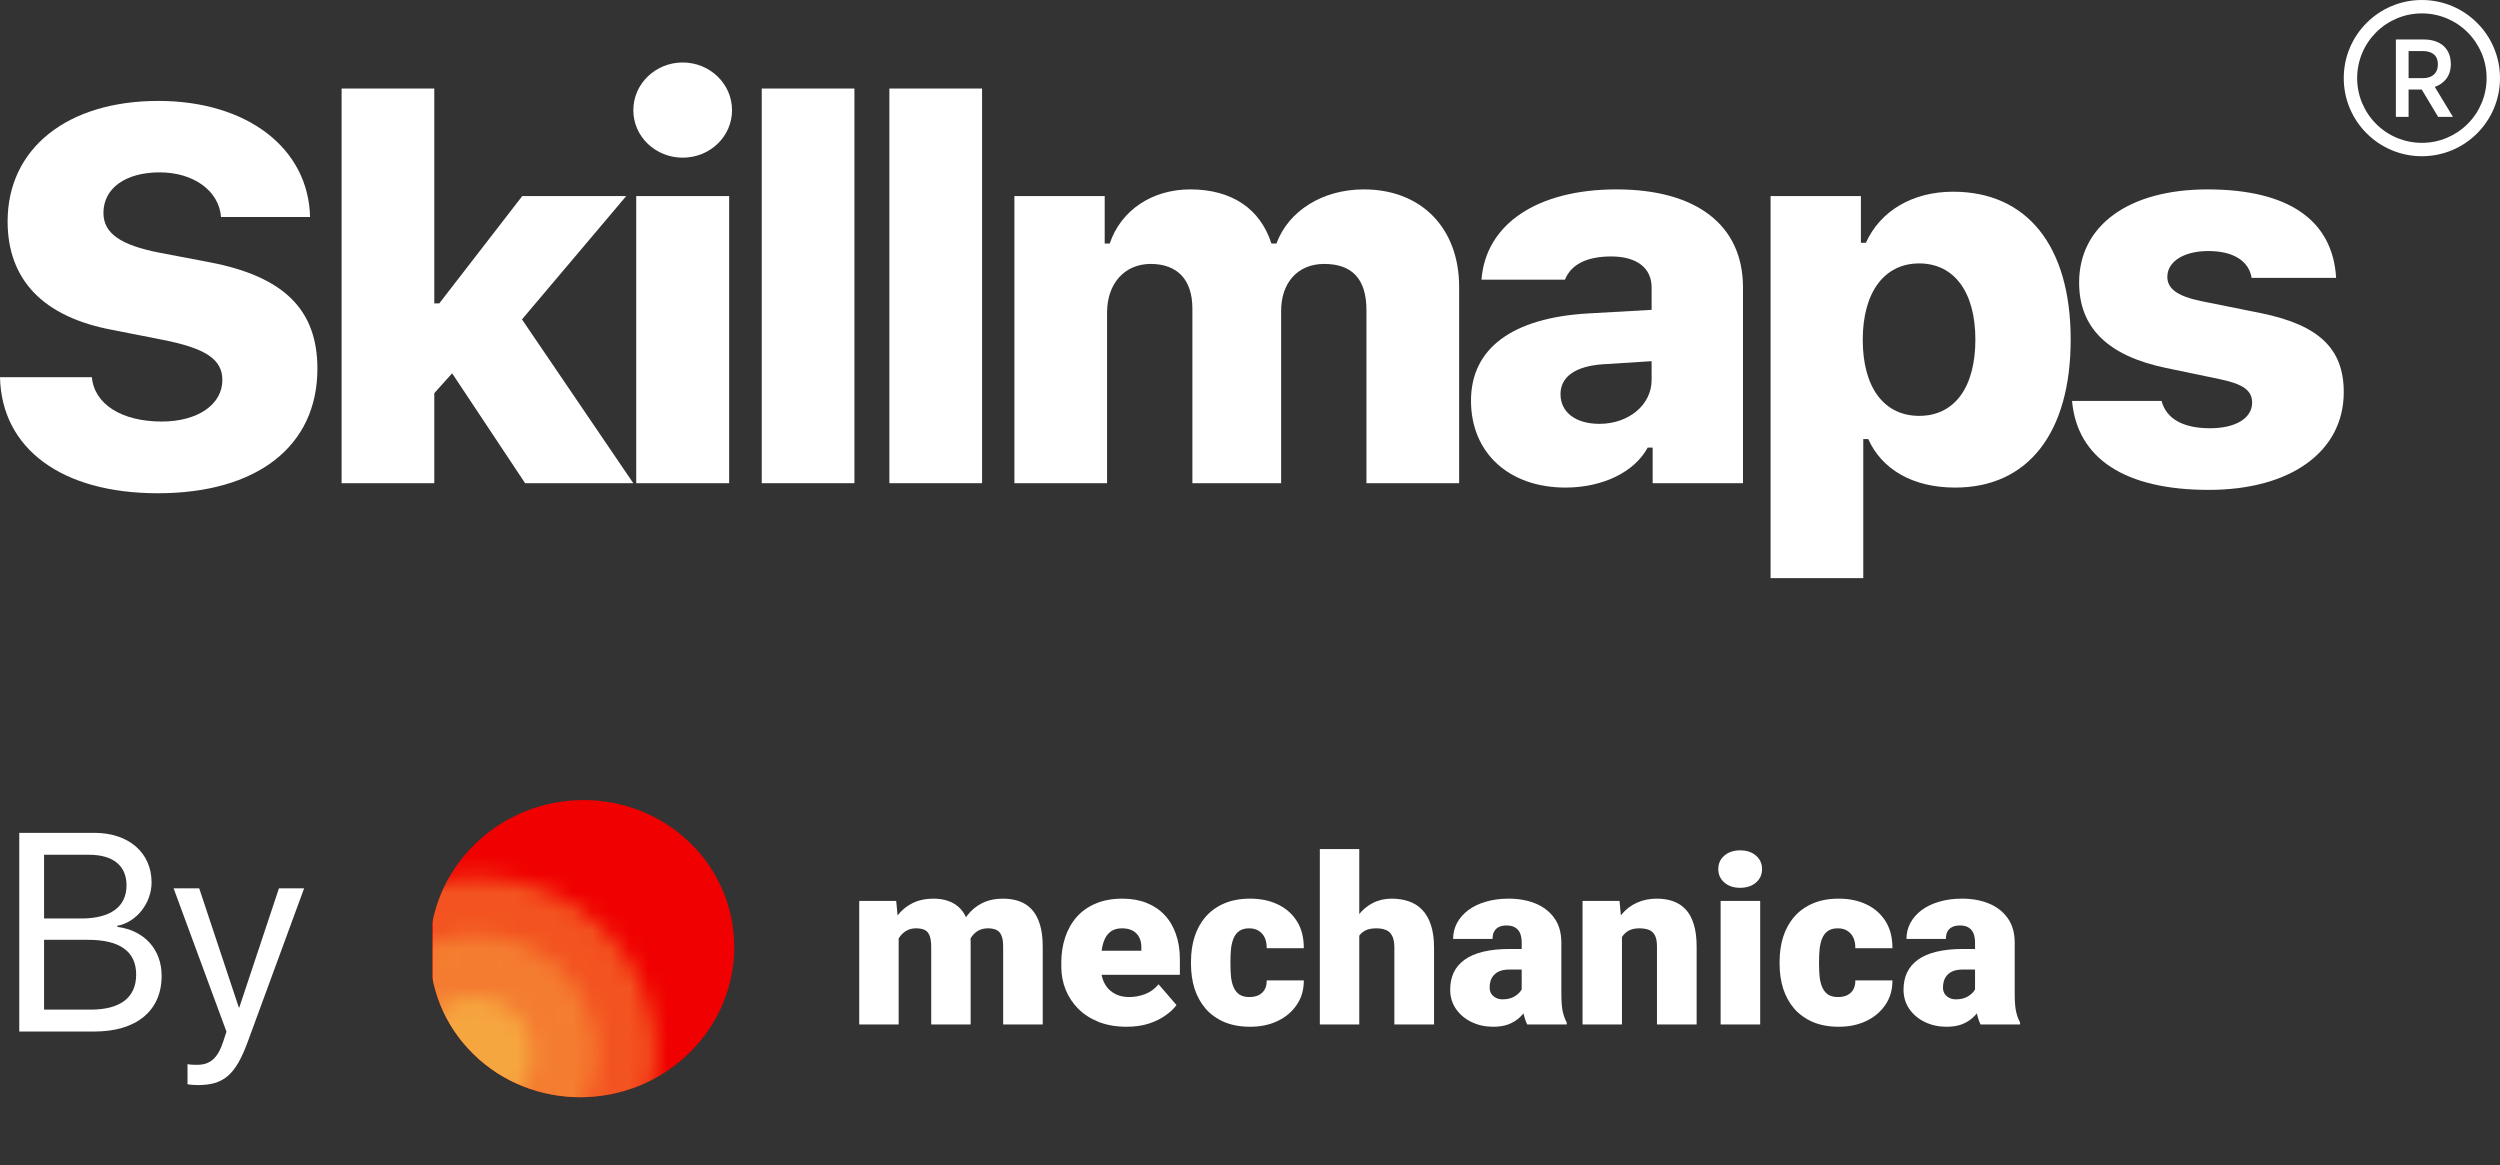 <svg width="133" height="62" viewBox="0 0 133 62" fill="none" xmlns="http://www.w3.org/2000/svg">
<rect x="0" y="0" width="133" height="62" fill="#333333" stroke="none"/>
<g clip-path="url(#clip0_2869_17147)">
<path d="M47.809 49.32V54.501H45.711V47.929H47.678L47.809 49.32ZM47.554 50.99L47.074 51.003C47.074 50.541 47.13 50.116 47.242 49.727C47.355 49.339 47.52 49 47.74 48.713C47.96 48.425 48.23 48.203 48.55 48.045C48.873 47.887 49.247 47.808 49.67 47.808C49.965 47.808 50.233 47.852 50.474 47.941C50.714 48.026 50.922 48.162 51.096 48.348C51.27 48.531 51.403 48.77 51.495 49.065C51.59 49.357 51.638 49.707 51.638 50.116V54.501H49.54V50.377C49.54 50.098 49.507 49.887 49.44 49.745C49.378 49.604 49.286 49.508 49.166 49.46C49.046 49.411 48.898 49.387 48.724 49.387C48.541 49.387 48.378 49.428 48.232 49.508C48.087 49.59 47.962 49.703 47.859 49.849C47.759 49.99 47.682 50.158 47.628 50.353C47.579 50.547 47.554 50.76 47.554 50.99ZM51.401 50.99L50.816 51.003C50.816 50.541 50.868 50.116 50.972 49.727C51.08 49.339 51.239 49 51.451 48.713C51.667 48.425 51.934 48.203 52.254 48.045C52.574 47.887 52.945 47.808 53.368 47.808C53.675 47.808 53.958 47.852 54.215 47.941C54.472 48.031 54.694 48.174 54.881 48.373C55.068 48.571 55.213 48.834 55.317 49.162C55.421 49.486 55.473 49.887 55.473 50.365V54.501H53.368V50.365C53.368 50.094 53.335 49.889 53.269 49.752C53.206 49.61 53.115 49.515 52.995 49.466C52.874 49.413 52.731 49.387 52.565 49.387C52.366 49.387 52.194 49.428 52.049 49.508C51.903 49.59 51.781 49.703 51.681 49.849C51.586 49.99 51.515 50.158 51.47 50.353C51.424 50.547 51.401 50.76 51.401 50.99Z" fill="white"/>
<path d="M59.936 54.623C59.389 54.623 58.899 54.54 58.467 54.374C58.035 54.203 57.67 53.971 57.371 53.675C57.077 53.38 56.851 53.039 56.693 52.655C56.539 52.27 56.462 51.863 56.462 51.434V51.203C56.462 50.721 56.531 50.276 56.668 49.867C56.805 49.454 57.008 49.093 57.278 48.786C57.548 48.478 57.886 48.239 58.293 48.069C58.7 47.895 59.173 47.808 59.712 47.808C60.19 47.808 60.617 47.883 60.995 48.033C61.372 48.182 61.692 48.397 61.953 48.676C62.219 48.956 62.42 49.294 62.557 49.691C62.699 50.088 62.769 50.533 62.769 51.027V51.859H57.266V50.578H60.721V50.42C60.725 50.201 60.685 50.015 60.602 49.861C60.524 49.707 60.407 49.59 60.254 49.508C60.1 49.428 59.914 49.387 59.694 49.387C59.465 49.387 59.276 49.436 59.127 49.533C58.982 49.63 58.868 49.764 58.785 49.934C58.706 50.1 58.65 50.292 58.617 50.511C58.583 50.729 58.567 50.96 58.567 51.203V51.434C58.567 51.677 58.6 51.898 58.666 52.096C58.737 52.294 58.837 52.464 58.965 52.606C59.098 52.744 59.256 52.851 59.438 52.928C59.625 53.005 59.837 53.043 60.073 53.043C60.36 53.043 60.642 52.991 60.92 52.886C61.198 52.78 61.437 52.606 61.636 52.363L62.589 53.469C62.452 53.659 62.257 53.843 62.003 54.021C61.754 54.2 61.455 54.345 61.107 54.459C60.758 54.568 60.368 54.623 59.936 54.623Z" fill="white"/>
<path d="M66.467 53.043C66.662 53.043 66.828 53.009 66.965 52.94C67.106 52.867 67.212 52.766 67.283 52.636C67.357 52.503 67.393 52.343 67.388 52.157H69.362C69.366 52.651 69.242 53.084 68.988 53.456C68.739 53.825 68.399 54.112 67.967 54.319C67.54 54.521 67.056 54.623 66.517 54.623C65.99 54.623 65.529 54.54 65.135 54.374C64.74 54.203 64.41 53.969 64.145 53.669C63.883 53.365 63.686 53.011 63.553 52.606C63.425 52.201 63.361 51.762 63.361 51.288V51.148C63.361 50.675 63.425 50.235 63.553 49.83C63.686 49.422 63.883 49.067 64.145 48.767C64.41 48.464 64.738 48.229 65.129 48.063C65.523 47.893 65.981 47.808 66.504 47.808C67.065 47.808 67.559 47.911 67.986 48.118C68.418 48.324 68.756 48.624 69.001 49.017C69.246 49.409 69.366 49.885 69.362 50.444H67.388C67.393 50.245 67.362 50.067 67.295 49.909C67.229 49.752 67.125 49.626 66.984 49.533C66.847 49.436 66.67 49.387 66.455 49.387C66.239 49.387 66.064 49.434 65.932 49.527C65.799 49.62 65.697 49.749 65.627 49.916C65.56 50.077 65.514 50.264 65.49 50.474C65.469 50.685 65.459 50.91 65.459 51.148V51.288C65.459 51.531 65.469 51.76 65.49 51.974C65.514 52.185 65.562 52.371 65.633 52.533C65.703 52.691 65.805 52.817 65.938 52.91C66.071 52.999 66.247 53.043 66.467 53.043Z" fill="white"/>
<path d="M72.313 45.172V54.501H70.215V45.172H72.313ZM72.064 50.99L71.572 51.003C71.572 50.541 71.63 50.116 71.746 49.727C71.863 49.339 72.029 49 72.244 48.713C72.46 48.425 72.72 48.203 73.023 48.045C73.326 47.887 73.662 47.808 74.031 47.808C74.363 47.808 74.666 47.854 74.94 47.948C75.218 48.041 75.457 48.191 75.656 48.397C75.859 48.603 76.015 48.873 76.123 49.205C76.235 49.537 76.291 49.942 76.291 50.42V54.501H74.18V50.407C74.18 50.14 74.141 49.934 74.062 49.788C73.988 49.638 73.88 49.535 73.739 49.478C73.597 49.417 73.425 49.387 73.222 49.387C72.977 49.387 72.778 49.428 72.624 49.508C72.471 49.59 72.352 49.703 72.269 49.849C72.19 49.99 72.136 50.158 72.107 50.353C72.078 50.547 72.064 50.76 72.064 50.99Z" fill="white"/>
<path d="M80.954 52.849V50.14C80.954 49.954 80.927 49.794 80.873 49.66C80.819 49.527 80.734 49.423 80.618 49.351C80.502 49.274 80.346 49.235 80.151 49.235C79.993 49.235 79.858 49.261 79.746 49.314C79.634 49.367 79.549 49.446 79.491 49.551C79.433 49.656 79.404 49.79 79.404 49.952H77.306C77.306 49.648 77.374 49.367 77.511 49.108C77.652 48.844 77.852 48.616 78.109 48.421C78.37 48.227 78.682 48.077 79.043 47.972C79.408 47.862 79.815 47.808 80.263 47.808C80.798 47.808 81.276 47.895 81.695 48.069C82.118 48.243 82.452 48.504 82.697 48.853C82.942 49.197 83.064 49.63 83.064 50.152V52.843C83.064 53.272 83.089 53.598 83.139 53.821C83.189 54.039 83.26 54.232 83.351 54.398V54.501H81.247C81.147 54.299 81.072 54.052 81.022 53.76C80.977 53.465 80.954 53.161 80.954 52.849ZM81.209 50.486L81.222 51.58H80.294C80.099 51.58 79.933 51.606 79.796 51.659C79.663 51.711 79.555 51.784 79.472 51.877C79.393 51.966 79.335 52.068 79.298 52.181C79.265 52.294 79.248 52.414 79.248 52.539C79.248 52.661 79.277 52.77 79.335 52.867C79.398 52.96 79.481 53.033 79.584 53.086C79.688 53.139 79.804 53.165 79.933 53.165C80.165 53.165 80.363 53.122 80.524 53.037C80.69 52.948 80.817 52.841 80.904 52.715C80.991 52.59 81.035 52.472 81.035 52.363L81.496 53.201C81.413 53.363 81.317 53.527 81.209 53.693C81.106 53.859 80.975 54.013 80.817 54.155C80.663 54.293 80.475 54.406 80.251 54.495C80.026 54.58 79.754 54.623 79.435 54.623C79.02 54.623 78.638 54.54 78.289 54.374C77.945 54.208 77.669 53.977 77.461 53.681C77.254 53.382 77.15 53.037 77.15 52.649C77.15 52.309 77.212 52.005 77.337 51.738C77.466 51.47 77.659 51.244 77.916 51.057C78.173 50.871 78.501 50.729 78.9 50.632C79.298 50.535 79.767 50.486 80.306 50.486H81.209Z" fill="white"/>
<path d="M86.289 49.332V54.501H84.191V47.929H86.159L86.289 49.332ZM86.04 50.99L85.549 51.003C85.549 50.501 85.611 50.053 85.735 49.66C85.86 49.264 86.036 48.928 86.264 48.652C86.493 48.377 86.764 48.168 87.08 48.026C87.4 47.881 87.754 47.808 88.144 47.808C88.456 47.808 88.74 47.852 88.997 47.941C89.259 48.031 89.483 48.174 89.67 48.373C89.861 48.571 90.006 48.834 90.106 49.162C90.209 49.486 90.261 49.887 90.261 50.365V54.501H88.151V50.359C88.151 50.096 88.113 49.895 88.039 49.758C87.964 49.616 87.856 49.519 87.715 49.466C87.574 49.413 87.402 49.387 87.198 49.387C86.982 49.387 86.8 49.428 86.65 49.508C86.501 49.59 86.381 49.703 86.289 49.849C86.202 49.99 86.138 50.158 86.096 50.353C86.059 50.547 86.04 50.76 86.04 50.99Z" fill="white"/>
<path d="M93.642 47.929V54.501H91.537V47.929H93.642ZM91.413 46.235C91.413 45.943 91.521 45.704 91.737 45.518C91.953 45.332 92.233 45.239 92.577 45.239C92.922 45.239 93.202 45.332 93.418 45.518C93.633 45.704 93.741 45.943 93.741 46.235C93.741 46.526 93.633 46.765 93.418 46.952C93.202 47.138 92.922 47.231 92.577 47.231C92.233 47.231 91.953 47.138 91.737 46.952C91.521 46.765 91.413 46.526 91.413 46.235Z" fill="white"/>
<path d="M97.782 53.043C97.977 53.043 98.143 53.009 98.28 52.94C98.421 52.867 98.527 52.766 98.597 52.636C98.672 52.503 98.707 52.343 98.703 52.157H100.677C100.681 52.651 100.556 53.084 100.303 53.456C100.054 53.825 99.714 54.112 99.282 54.319C98.855 54.521 98.371 54.623 97.832 54.623C97.305 54.623 96.844 54.54 96.45 54.374C96.055 54.203 95.725 53.969 95.46 53.669C95.198 53.365 95.001 53.011 94.868 52.606C94.74 52.201 94.675 51.762 94.675 51.288V51.148C94.675 50.675 94.74 50.235 94.868 49.83C95.001 49.422 95.198 49.067 95.46 48.767C95.725 48.464 96.053 48.229 96.443 48.063C96.838 47.893 97.296 47.808 97.819 47.808C98.379 47.808 98.873 47.911 99.301 48.118C99.732 48.324 100.071 48.624 100.316 49.017C100.56 49.409 100.681 49.885 100.677 50.444H98.703C98.707 50.245 98.676 50.067 98.61 49.909C98.543 49.752 98.44 49.626 98.299 49.533C98.162 49.436 97.985 49.387 97.769 49.387C97.553 49.387 97.379 49.434 97.246 49.527C97.114 49.62 97.012 49.749 96.941 49.916C96.875 50.077 96.829 50.264 96.804 50.474C96.784 50.685 96.773 50.91 96.773 51.148V51.288C96.773 51.531 96.784 51.76 96.804 51.974C96.829 52.185 96.877 52.371 96.948 52.533C97.018 52.691 97.12 52.817 97.253 52.91C97.385 52.999 97.562 53.043 97.782 53.043Z" fill="white"/>
<path d="M105.072 52.849V50.14C105.072 49.954 105.045 49.794 104.991 49.66C104.937 49.527 104.852 49.423 104.736 49.351C104.62 49.274 104.464 49.235 104.269 49.235C104.111 49.235 103.976 49.261 103.864 49.314C103.752 49.367 103.667 49.446 103.609 49.551C103.551 49.656 103.522 49.79 103.522 49.952H101.424C101.424 49.648 101.492 49.367 101.629 49.108C101.77 48.844 101.969 48.616 102.227 48.421C102.488 48.227 102.8 48.077 103.161 47.972C103.526 47.862 103.933 47.808 104.381 47.808C104.916 47.808 105.394 47.895 105.813 48.069C106.236 48.243 106.57 48.504 106.815 48.853C107.06 49.197 107.182 49.63 107.182 50.152V52.843C107.182 53.272 107.207 53.598 107.257 53.821C107.307 54.039 107.377 54.232 107.469 54.398V54.501H105.365C105.265 54.299 105.19 54.052 105.14 53.76C105.095 53.465 105.072 53.161 105.072 52.849ZM105.327 50.486L105.34 51.58H104.412C104.217 51.58 104.051 51.606 103.914 51.659C103.781 51.711 103.673 51.784 103.59 51.877C103.511 51.966 103.453 52.068 103.416 52.181C103.383 52.294 103.366 52.414 103.366 52.539C103.366 52.661 103.395 52.77 103.453 52.867C103.516 52.96 103.599 53.033 103.702 53.086C103.806 53.139 103.922 53.165 104.051 53.165C104.283 53.165 104.48 53.122 104.642 53.037C104.808 52.948 104.935 52.841 105.022 52.715C105.109 52.59 105.153 52.472 105.153 52.363L105.614 53.201C105.531 53.363 105.435 53.527 105.327 53.693C105.223 53.859 105.093 54.013 104.935 54.155C104.781 54.293 104.593 54.406 104.368 54.495C104.144 54.58 103.872 54.623 103.553 54.623C103.138 54.623 102.756 54.54 102.407 54.374C102.063 54.208 101.787 53.977 101.579 53.681C101.372 53.382 101.268 53.037 101.268 52.649C101.268 52.309 101.33 52.005 101.455 51.738C101.584 51.47 101.776 51.244 102.034 51.057C102.291 50.871 102.619 50.729 103.017 50.632C103.416 50.535 103.885 50.486 104.424 50.486H105.327Z" fill="white"/>
<path fill-rule="evenodd" clip-rule="evenodd" d="M35.282 49.453L32.151 46.105L33.407 44.987L36.537 48.335L35.282 49.453Z" fill="white"/>
<path d="M25.203 56.087C22.056 53.017 22.084 48.013 25.264 44.91C28.445 41.807 33.574 41.78 36.721 44.85C39.867 47.92 39.84 52.924 36.659 56.027C33.478 59.13 28.349 59.157 25.203 56.087Z" fill="#F00000"/>
<g opacity="0.5">
<mask id="mask0_2869_17147" style="mask-type:alpha" maskUnits="userSpaceOnUse" x="15" y="46" width="20" height="20">
<path d="M18.328 62.794C14.572 59.13 14.605 53.157 18.401 49.453C22.198 45.75 28.32 45.718 32.075 49.382C35.831 53.045 35.797 59.018 32.001 62.722C28.205 66.425 22.083 66.458 18.328 62.794Z" fill="#9F9F9F"/>
</mask>
<g mask="url(#mask0_2869_17147)">
<path d="M25.203 56.087C22.056 53.017 22.084 48.013 25.264 44.91C28.445 41.807 33.574 41.78 36.721 44.85C39.867 47.92 39.84 52.924 36.659 56.027C33.478 59.13 28.349 59.157 25.203 56.087Z" fill="#F6A63F"/>
</g>
</g>
<g opacity="0.5">
<mask id="mask1_2869_17147" style="mask-type:alpha" maskUnits="userSpaceOnUse" x="18" y="49" width="14" height="14">
<path d="M20.558 60.619C18.02 58.143 18.043 54.108 20.608 51.605C23.173 49.103 27.309 49.081 29.847 51.556C32.384 54.032 32.362 58.068 29.797 60.57C27.232 63.073 23.096 63.094 20.558 60.619Z" fill="#B5B5B5"/>
</mask>
<g mask="url(#mask1_2869_17147)">
<path d="M25.203 56.087C22.056 53.017 22.084 48.013 25.264 44.91C28.445 41.807 33.574 41.78 36.721 44.85C39.867 47.92 39.84 52.924 36.659 56.027C33.478 59.13 28.349 59.157 25.203 56.087Z" fill="#F6A63F"/>
</g>
</g>
<mask id="mask2_2869_17147" style="mask-type:alpha" maskUnits="userSpaceOnUse" x="22" y="53" width="7" height="7">
<path d="M22.973 58.263C21.755 57.075 21.765 55.137 22.997 53.936C24.228 52.735 26.213 52.724 27.431 53.913C28.649 55.101 28.639 57.038 27.407 58.239C26.176 59.441 24.191 59.451 22.973 58.263Z" fill="#C4C4C4"/>
</mask>
<g mask="url(#mask2_2869_17147)">
<path d="M25.203 56.087C22.056 53.017 22.084 48.013 25.264 44.91C28.445 41.807 33.574 41.78 36.721 44.85C39.867 47.92 39.84 52.924 36.659 56.027C33.478 59.13 28.349 59.157 25.203 56.087Z" fill="#F6A63F"/>
</g>
</g>
<path d="M127.461 2.1H128.937C129.819 2.1 130.384 2.57 130.384 3.411C130.384 4.047 130.031 4.446 129.531 4.623L130.496 6.217H129.708L128.837 4.764C128.831 4.758 128.62 4.764 128.614 4.764H128.137V6.217H127.461V2.1ZM128.908 4.158C129.384 4.158 129.696 3.9 129.696 3.423C129.696 2.947 129.385 2.717 128.896 2.717H128.137V4.158H128.908Z" fill="white"/>
<path d="M128.844 8.311C128.283 8.311 127.739 8.201 127.226 7.984C126.731 7.775 126.287 7.475 125.905 7.094C125.523 6.712 125.224 6.269 125.014 5.773C124.797 5.261 124.688 4.716 124.688 4.156C124.688 3.595 124.797 3.05 125.014 2.538C125.224 2.043 125.523 1.599 125.905 1.217C126.287 0.836 126.731 0.536 127.226 0.327C127.739 0.11 128.283 0 128.844 0C129.404 0 129.949 0.11 130.461 0.327C130.956 0.536 131.401 0.836 131.782 1.218C132.164 1.599 132.464 2.043 132.673 2.539C132.89 3.051 133 3.596 133 4.156C133 4.717 132.89 5.261 132.673 5.774C132.464 6.269 132.164 6.713 131.782 7.095C131.401 7.477 130.957 7.776 130.461 7.986C129.949 8.201 129.404 8.311 128.844 8.311ZM128.844 0.713C128.379 0.713 127.928 0.804 127.504 0.984C127.094 1.158 126.725 1.405 126.409 1.722C126.093 2.038 125.844 2.406 125.671 2.816C125.492 3.24 125.401 3.691 125.401 4.156C125.401 4.621 125.492 5.072 125.671 5.496C125.845 5.906 126.093 6.275 126.409 6.591C126.725 6.907 127.093 7.156 127.504 7.329C127.928 7.508 128.379 7.599 128.844 7.599C129.309 7.599 129.759 7.508 130.184 7.329C130.593 7.155 130.962 6.907 131.278 6.591C131.595 6.275 131.843 5.907 132.016 5.496C132.196 5.072 132.287 4.621 132.287 4.156C132.287 3.691 132.196 3.241 132.016 2.816C131.842 2.407 131.595 2.038 131.278 1.722C130.962 1.405 130.594 1.157 130.184 0.984C129.759 0.804 129.309 0.713 128.844 0.713Z" fill="white"/>
<path d="M0 20.066C0.084 23.881 3.296 26.241 8.394 26.241C13.674 26.241 16.886 23.743 16.886 19.613C16.886 16.47 15.098 14.7 11.118 13.945L8.52 13.451C6.397 13.04 5.503 12.409 5.503 11.324C5.503 10.007 6.69 9.17 8.492 9.17C10.294 9.17 11.649 10.144 11.76 11.544H16.495C16.411 7.88 13.143 5.369 8.422 5.369C3.562 5.369 0.405 7.908 0.405 11.777C0.405 14.892 2.305 16.868 5.992 17.554L8.646 18.076C10.95 18.529 11.83 19.119 11.83 20.217C11.83 21.52 10.517 22.426 8.604 22.426C6.481 22.426 5.014 21.506 4.888 20.066H0Z" fill="white"/>
<path d="M23.369 16.141H23.104V4.71H18.173V25.706H23.104V20.916L24.053 19.86L27.936 25.706H33.691L27.769 16.992L33.314 10.432H27.783L23.369 16.141Z" fill="white"/>
<path d="M33.847 25.706H38.791V10.432H33.847V25.706ZM36.319 8.388C37.757 8.388 38.944 7.276 38.944 5.863C38.944 4.449 37.757 3.324 36.319 3.324C34.88 3.324 33.693 4.449 33.693 5.863C33.693 7.276 34.88 8.388 36.319 8.388Z" fill="white"/>
<path d="M40.525 25.706H45.455V4.71H40.525V25.706Z" fill="white"/>
<path d="M47.315 25.706H52.246V4.71H47.315V25.706Z" fill="white"/>
<path d="M53.966 25.706H58.896V16.621C58.896 15.084 59.832 14.041 61.215 14.041C62.639 14.041 63.435 14.879 63.435 16.416V25.706H68.156V16.539C68.156 15.043 69.036 14.041 70.447 14.041C71.941 14.041 72.695 14.851 72.695 16.498V25.706H77.626V15.263C77.626 12.134 75.615 10.076 72.556 10.076C70.363 10.076 68.547 11.215 67.905 12.957H67.639C67.053 11.119 65.544 10.076 63.324 10.076C61.285 10.076 59.636 11.187 59.036 12.957H58.77V10.432H53.966V25.706Z" fill="white"/>
<path d="M85.087 22.549C83.844 22.549 83.019 21.946 83.019 20.971C83.019 20.052 83.788 19.489 85.254 19.38L87.866 19.215V20.217C87.866 21.534 86.651 22.549 85.087 22.549ZM83.285 25.939C85.254 25.939 86.958 25.116 87.656 23.812H87.922V25.706H92.727V15.29C92.727 11.997 90.282 10.076 85.994 10.076C81.79 10.076 79.039 11.915 78.815 14.879H83.257C83.578 14.069 84.416 13.643 85.715 13.643C87.084 13.643 87.866 14.261 87.866 15.29V16.484L84.472 16.676C80.463 16.91 78.257 18.529 78.257 21.314C78.257 24.114 80.296 25.939 83.285 25.939Z" fill="white"/>
<path d="M103.902 10.199C101.751 10.199 100.033 11.215 99.265 12.916H99V10.432H94.195V30.756H99.126V23.359H99.391C100.117 24.978 101.765 25.939 104.014 25.939C107.883 25.939 110.16 23.043 110.16 18.062C110.16 13.067 107.827 10.199 103.902 10.199ZM102.101 22.124C100.229 22.124 99.098 20.615 99.098 18.076C99.098 15.551 100.243 14.014 102.101 14.014C103.972 14.014 105.09 15.551 105.09 18.062C105.09 20.601 103.986 22.124 102.101 22.124Z" fill="white"/>
<path d="M110.609 15.03C110.609 17.431 112.131 18.927 115.218 19.572L118.109 20.175C119.352 20.436 119.813 20.779 119.813 21.424C119.813 22.247 118.933 22.783 117.578 22.783C116.126 22.783 115.246 22.275 114.994 21.328H110.232C110.511 24.402 113.053 26.062 117.508 26.062C121.852 26.062 124.688 24.032 124.688 20.862C124.688 18.543 123.361 17.294 120.302 16.663L117.089 16.017C115.86 15.757 115.302 15.373 115.302 14.728C115.302 13.904 116.196 13.355 117.481 13.355C118.821 13.355 119.645 13.89 119.785 14.783H124.282C124.101 11.709 121.74 10.076 117.439 10.076C113.249 10.076 110.609 11.997 110.609 15.03Z" fill="white"/>
<path d="M5.017 54.877C7.266 54.877 8.599 53.771 8.599 51.911C8.599 50.504 7.676 49.494 6.24 49.31V49.252C7.258 49.069 8.064 48.044 8.064 46.945C8.064 45.363 6.841 44.308 5.032 44.308H1.025V54.877H5.017ZM2.344 45.473H4.731C6.013 45.473 6.731 46.051 6.731 47.099C6.731 48.241 5.881 48.864 4.321 48.864H2.344V45.473ZM2.344 53.712V49.999H4.695C6.379 49.999 7.244 50.622 7.244 51.845C7.244 53.068 6.409 53.712 4.819 53.712H2.344ZM10.525 57.726C11.902 57.726 12.532 57.191 13.184 55.412L16.179 47.26H14.839L12.729 53.602H12.707L10.598 47.26H9.236L12.048 54.884L11.873 55.419C11.58 56.305 11.184 56.649 10.474 56.649C10.312 56.649 10.115 56.642 9.976 56.613V57.682C10.115 57.711 10.371 57.726 10.525 57.726Z" fill="white"/>
<defs>
<clipPath id="clip0_2869_17147">
<rect width="85" height="17" fill="white" transform="translate(23 41.877)"/>
</clipPath>
</defs>
</svg>
